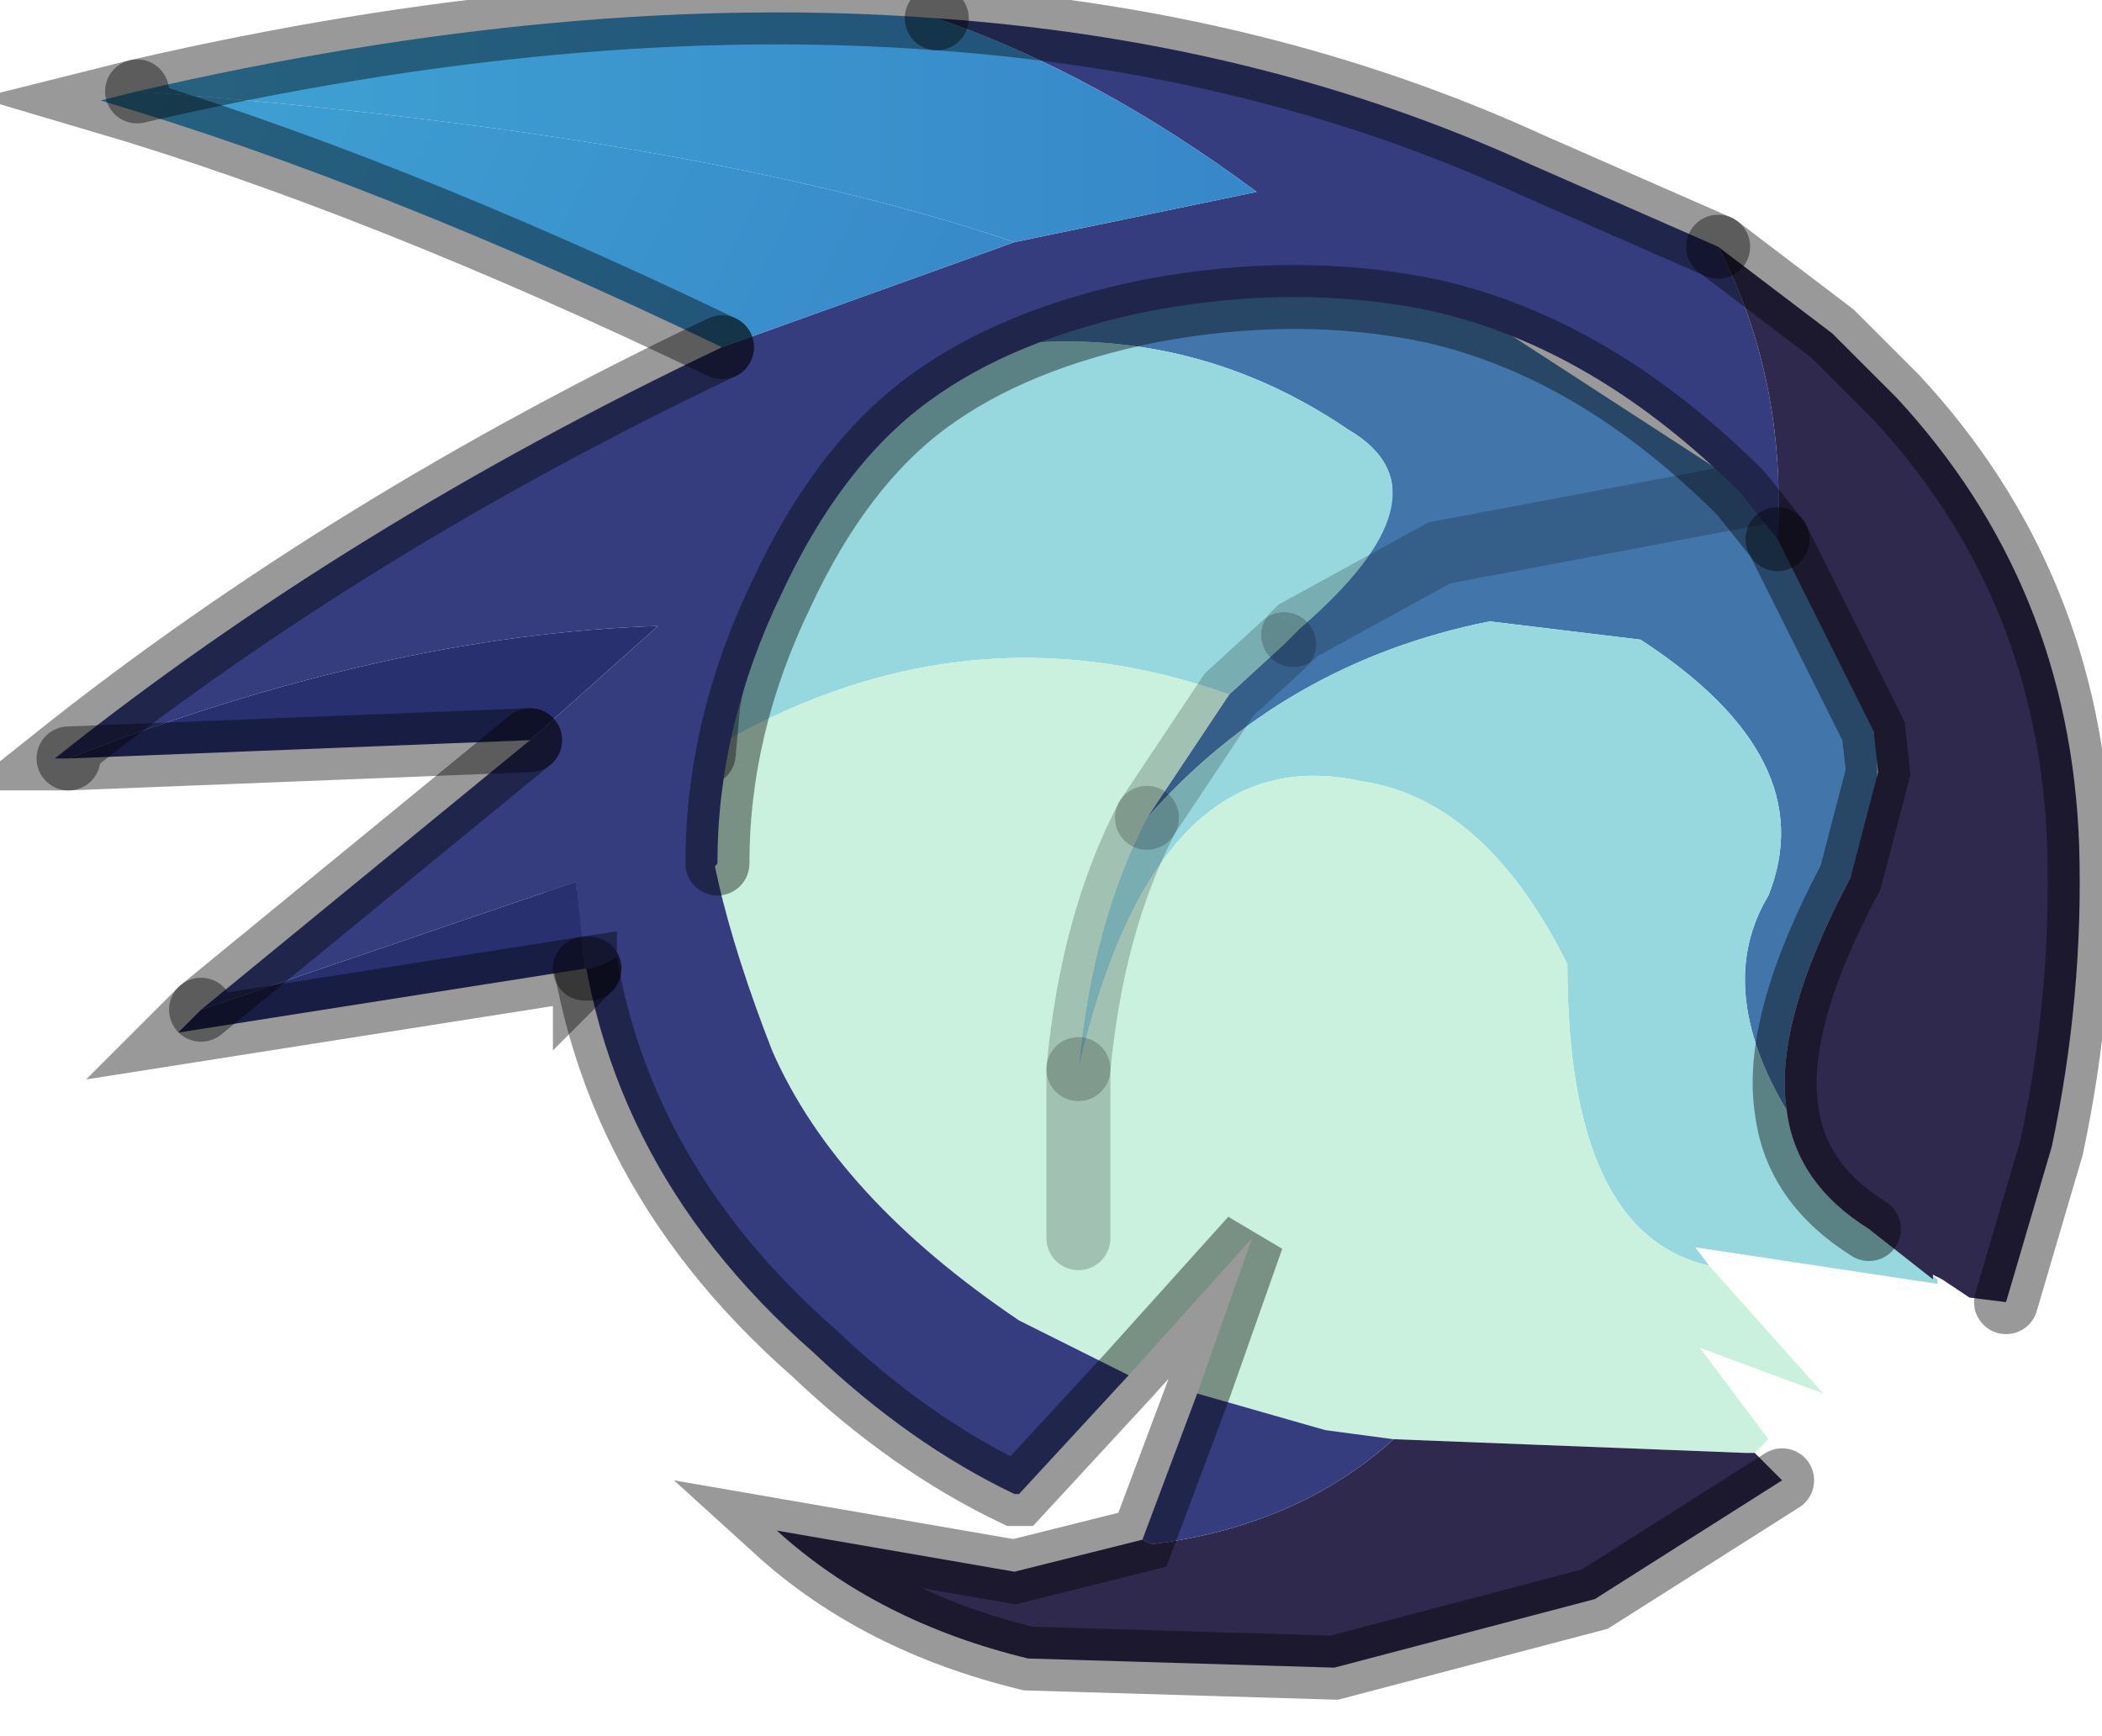 <?xml version="1.0" encoding="utf-8"?>
<svg version="1.1" id="Layer_1"
xmlns="http://www.w3.org/2000/svg"
xmlns:xlink="http://www.w3.org/1999/xlink"
width="23px" height="19px"
xml:space="preserve">
<g id="PathID_4852" transform="matrix(1, 0, 0, 1, 14.95, 9.3)">
<path style="fill:#4276AB;fill-opacity:1" d="M4.4 0.5Q5 -1 3 -2.3L1.35 -2.5Q-0.9 -2.05 -2.4 -0.35L-1.5 -1.7L-0.9 -2.25L-0.8 -2.35L-0.75 -2.4Q1 -3.9 -0.2 -4.6L0.8 -3.25L4.25 -3.9Q5.35 -2.5 5.55 -1.3Q5.7 -0.45 5.3 0.3Q4.45 1.9 4.6 2.85Q3.8 1.5 4.4 0.5M-0.2 -4.6Q-1.45 -5.45 -2.9 -5.55Q-4.3 -5.65 -5.5 -5L-4.9 -5.55Q-2.15 -7.2 0.8 -6.05L1.4 -5.75L4.25 -3.9L0.8 -3.25L-0.75 -2.4" />
<path style="fill:#96D8DE;fill-opacity:1" d="M-7.25 -1.05L-7.2 -1.6Q-6.85 -3.5 -5.5 -5Q-4.3 -5.65 -2.9 -5.55Q-1.45 -5.45 -0.2 -4.6Q1 -3.9 -0.75 -2.4L-0.8 -2.35L-0.9 -2.25L-1.5 -1.7Q-4.45 -2.75 -7.25 -1.05M2.2 1.25Q1.3 -0.55 -0.05 -0.75Q-2.3 -1.25 -3.15 2.4Q-3 0.8 -2.4 -0.35Q-0.9 -2.05 1.35 -2.5L3 -2.3Q5 -1 4.4 0.5Q3.8 1.5 4.6 2.85Q4.7 3.65 5.5 4.15L6.25 4.7L6.25 4.75L3.6 4.35L3.75 4.55Q2.2 4.2 2.2 1.25" />
<path style="fill:#C9F1DE;fill-opacity:1" d="M-3.15 2.4L-3.15 4.25L-3.15 2.4Q-2.3 -1.25 -0.05 -0.75Q1.3 -0.55 2.2 1.25Q2.2 4.2 3.75 4.55L5 5.95L3.65 5.45L4.4 6.45L4.25 6.6L4.15 6.6L0.3 6.45L-0.45 6.35L-1.85 5.95L-1.25 4.25L-2.6 5.75L-3.8 5.15Q-5.8 3.8 -6.5 2.2Q-7.3 0.15 -7.25 -1.05Q-4.45 -2.75 -1.5 -1.7L-2.4 -0.35Q-3 0.8 -3.15 2.4" />
<path style="fill:#2F2A4D;fill-opacity:1" d="M-2.35 7.6Q-0.75 7.4 0.3 6.45L4.15 6.6L4.25 6.6L4.55 6.9L2.5 8.2L-0.35 8.95L-3.7 8.85Q-5.35 8.45 -6.45 7.45L-3.85 7.9L-2.45 7.55L-2.35 7.6" />
<path style="fill:#353D7F;fill-opacity:1" d="M-0.45 6.35L0.3 6.45Q-0.75 7.4 -2.35 7.6L-2.45 7.55L-1.85 5.95L-0.45 6.35M-5.5 -5Q-6.85 -3.5 -7.2 -1.6L-7.25 -1.05Q-7.3 0.15 -6.5 2.2Q-5.8 3.8 -3.8 5.15L-2.6 5.75L-3.8 7.05L-3.85 7.05Q-5 6.5 -6.05 5.5Q-8.5 3.35 -8.65 0.3L-8.6 0.2L-8.55 0.1Q-8.25 -1.75 -7 -3.65L-6.9 -3.75L-4.9 -5.55L-5.5 -5" />
<path style="fill:none;stroke-width:0.7;stroke-linecap:round;stroke-linejoin:miter;stroke-miterlimit:5;stroke:#000000;stroke-opacity:0.2" d="M4.25 -3.9L0.8 -3.25L-0.75 -2.4L-0.8 -2.35" />
<path style="fill:none;stroke-width:0.7;stroke-linecap:round;stroke-linejoin:miter;stroke-miterlimit:5;stroke:#000000;stroke-opacity:0.2" d="M-0.9 -2.25L-1.5 -1.7L-2.4 -0.35" />
<path style="fill:none;stroke-width:0.7;stroke-linecap:round;stroke-linejoin:miter;stroke-miterlimit:5;stroke:#000000;stroke-opacity:0.4" d="M4.55 6.9L2.5 8.2L-0.35 8.95L-3.7 8.85Q-5.35 8.45 -6.45 7.45L-3.85 7.9L-2.45 7.55L-1.85 5.95L-1.25 4.25L-2.6 5.75L-3.8 7.05L-3.85 7.05Q-5 6.5 -6.05 5.5Q-8.5 3.35 -8.65 0.3" />
<path style="fill:none;stroke-width:0.7;stroke-linecap:round;stroke-linejoin:miter;stroke-miterlimit:5;stroke:#000000;stroke-opacity:0.4" d="M-7.25 -1.05L-7.2 -1.6Q-6.85 -3.5 -5.5 -5L-4.9 -5.55" />
<path style="fill:none;stroke-width:0.7;stroke-linecap:round;stroke-linejoin:miter;stroke-miterlimit:5;stroke:#000000;stroke-opacity:0.2" d="M-3.15 2.4L-3.15 4.25" />
<path style="fill:none;stroke-width:0.7;stroke-linecap:round;stroke-linejoin:miter;stroke-miterlimit:5;stroke:#000000;stroke-opacity:0.2" d="M-2.4 -0.35Q-3 0.8 -3.15 2.4" />
</g>
<g id="PathID_4853" transform="matrix(1, 0, 0, 1, 14.95, 9.3)">
<path style="fill:#353D7F;fill-opacity:1" d="M4.5 -3.4L4.1 -3.9Q2.5 -5.5 0.7 -5.9Q-0.75 -6.2 -2.35 -5.9Q-3.85 -5.6 -4.8 -4.9Q-5.75 -4.2 -6.4 -2.8Q-7.1 -1.35 -7.1 0.15Q-8 1.2 -8.5 1.3L-8.55 1.3L-8.65 0.35L-12.75 1.75L-9.15 -1.2L-7.75 -2.45Q-10.75 -2.35 -14.2 -1L-14.35 -1Q-11.15 -3.55 -7.05 -5.5L-3.85 -6.65L-1.2 -7.2Q-2.95 -8.5 -4.7 -9.1Q-1.15 -8.85 1.8 -7.5L3.85 -6.6Q4.6 -5.15 4.5 -3.4" />
<path style="fill:#2F2A4D;fill-opacity:1" d="M4.5 -3.4Q4.6 -5.15 3.85 -6.6L5.1 -5.65L5.15 -5.6L5.8 -4.95Q7.7 -2.9 7.8 -0.05Q7.85 1.6 7.5 3.25L7 4.95L6.6 4.9L6.3 4.7L6.2 4.65L6.2 4.7L5.5 4.15Q4.7 3.65 4.6 2.85Q4.45 1.9 5.3 0.3L5.6 -0.85L5.55 -1.3L4.5 -3.4" />
<linearGradient
id="LinearGradID_1079" gradientUnits="userSpaceOnUse" gradientTransform="matrix(-0.006, -0.002, 0.001, -0.002, -8.8, -6.85)" spreadMethod ="pad" x1="-819.2" y1="0" x2="819.2" y2="0" >
<stop  offset="0" style="stop-color:#3788C8;stop-opacity:1" />
<stop  offset="1" style="stop-color:#3FA2D3;stop-opacity:1" />
</linearGradient>
<path style="fill:url(#LinearGradID_1079) " d="M-13.85 -8.2L-13.45 -8.3Q-7.4 -7.85 -3.85 -6.65L-7.05 -5.5Q-10.8 -7.3 -13.85 -8.2" />
<path style="fill:#28306F;fill-opacity:1" d="M-14.2 -1Q-10.75 -2.35 -7.75 -2.45L-9.15 -1.2L-14.2 -1M-13 2L-12.75 1.75L-8.65 0.35L-8.55 1.3L-13 2" />
<linearGradient
id="LinearGradID_1080" gradientUnits="userSpaceOnUse" gradientTransform="matrix(-0.007, -0.001, 0, -0.002, -7.3, -7.85)" spreadMethod ="pad" x1="-819.2" y1="0" x2="819.2" y2="0" >
<stop  offset="0" style="stop-color:#3788C8;stop-opacity:1" />
<stop  offset="1" style="stop-color:#3FA2D3;stop-opacity:1" />
</linearGradient>
<path style="fill:url(#LinearGradID_1080) " d="M-13.45 -8.3Q-8.7 -9.4 -4.7 -9.1Q-2.95 -8.5 -1.2 -7.2L-3.85 -6.65Q-7.4 -7.85 -13.45 -8.3" />
<path style="fill:none;stroke-width:0.7;stroke-linecap:round;stroke-linejoin:miter;stroke-miterlimit:5;stroke:#000000;stroke-opacity:0.4" d="M3.85 -6.6L1.8 -7.5Q-1.15 -8.85 -4.7 -9.1" />
<path style="fill:none;stroke-width:0.7;stroke-linecap:round;stroke-linejoin:miter;stroke-miterlimit:5;stroke:#000000;stroke-opacity:0.4" d="M-7.05 -5.5Q-11.15 -3.55 -14.35 -1L-14.2 -1" />
<path style="fill:none;stroke-width:0.7;stroke-linecap:round;stroke-linejoin:miter;stroke-miterlimit:5;stroke:#000000;stroke-opacity:0.4" d="M-9.15 -1.2L-12.75 1.75" />
<path style="fill:none;stroke-width:0.7;stroke-linecap:round;stroke-linejoin:miter;stroke-miterlimit:5;stroke:#000000;stroke-opacity:0.4" d="M-8.55 1.3L-8.5 1.3" />
<path style="fill:none;stroke-width:0.7;stroke-linecap:round;stroke-linejoin:miter;stroke-miterlimit:5;stroke:#000000;stroke-opacity:0.4" d="M-7.1 0.15Q-7.1 -1.35 -6.4 -2.8Q-5.75 -4.2 -4.8 -4.9Q-3.85 -5.6 -2.35 -5.9Q-0.75 -6.2 0.7 -5.9Q2.5 -5.5 4.1 -3.9L4.5 -3.4" />
<path style="fill:none;stroke-width:0.7;stroke-linecap:round;stroke-linejoin:miter;stroke-miterlimit:5;stroke:#000000;stroke-opacity:0.4" d="M3.85 -6.6L5.1 -5.65L5.15 -5.6L5.8 -4.95Q7.7 -2.9 7.8 -0.05Q7.85 1.6 7.5 3.25L7 4.95" />
<path style="fill:none;stroke-width:0.7;stroke-linecap:round;stroke-linejoin:miter;stroke-miterlimit:5;stroke:#000000;stroke-opacity:0.4" d="M5.5 4.15Q4.7 3.65 4.6 2.85Q4.45 1.9 5.3 0.3L5.6 -0.85L5.55 -1.3L4.5 -3.4" />
<path style="fill:none;stroke-width:0.7;stroke-linecap:round;stroke-linejoin:miter;stroke-miterlimit:5;stroke:#000000;stroke-opacity:0.4" d="M-13.45 -8.3L-13.85 -8.2Q-10.8 -7.3 -7.05 -5.5" />
<path style="fill:none;stroke-width:0.7;stroke-linecap:round;stroke-linejoin:miter;stroke-miterlimit:5;stroke:#000000;stroke-opacity:0.4" d="M-4.7 -9.1Q-8.7 -9.4 -13.45 -8.3" />
<path style="fill:none;stroke-width:0.7;stroke-linecap:round;stroke-linejoin:miter;stroke-miterlimit:5;stroke:#000000;stroke-opacity:0.4" d="M-14.2 -1L-9.15 -1.2" />
<path style="fill:none;stroke-width:0.7;stroke-linecap:round;stroke-linejoin:miter;stroke-miterlimit:5;stroke:#000000;stroke-opacity:0.4" d="M-12.75 1.75L-13 2L-8.55 1.3L-8.55 1.35L-8.5 1.3" />
</g>
</svg>
